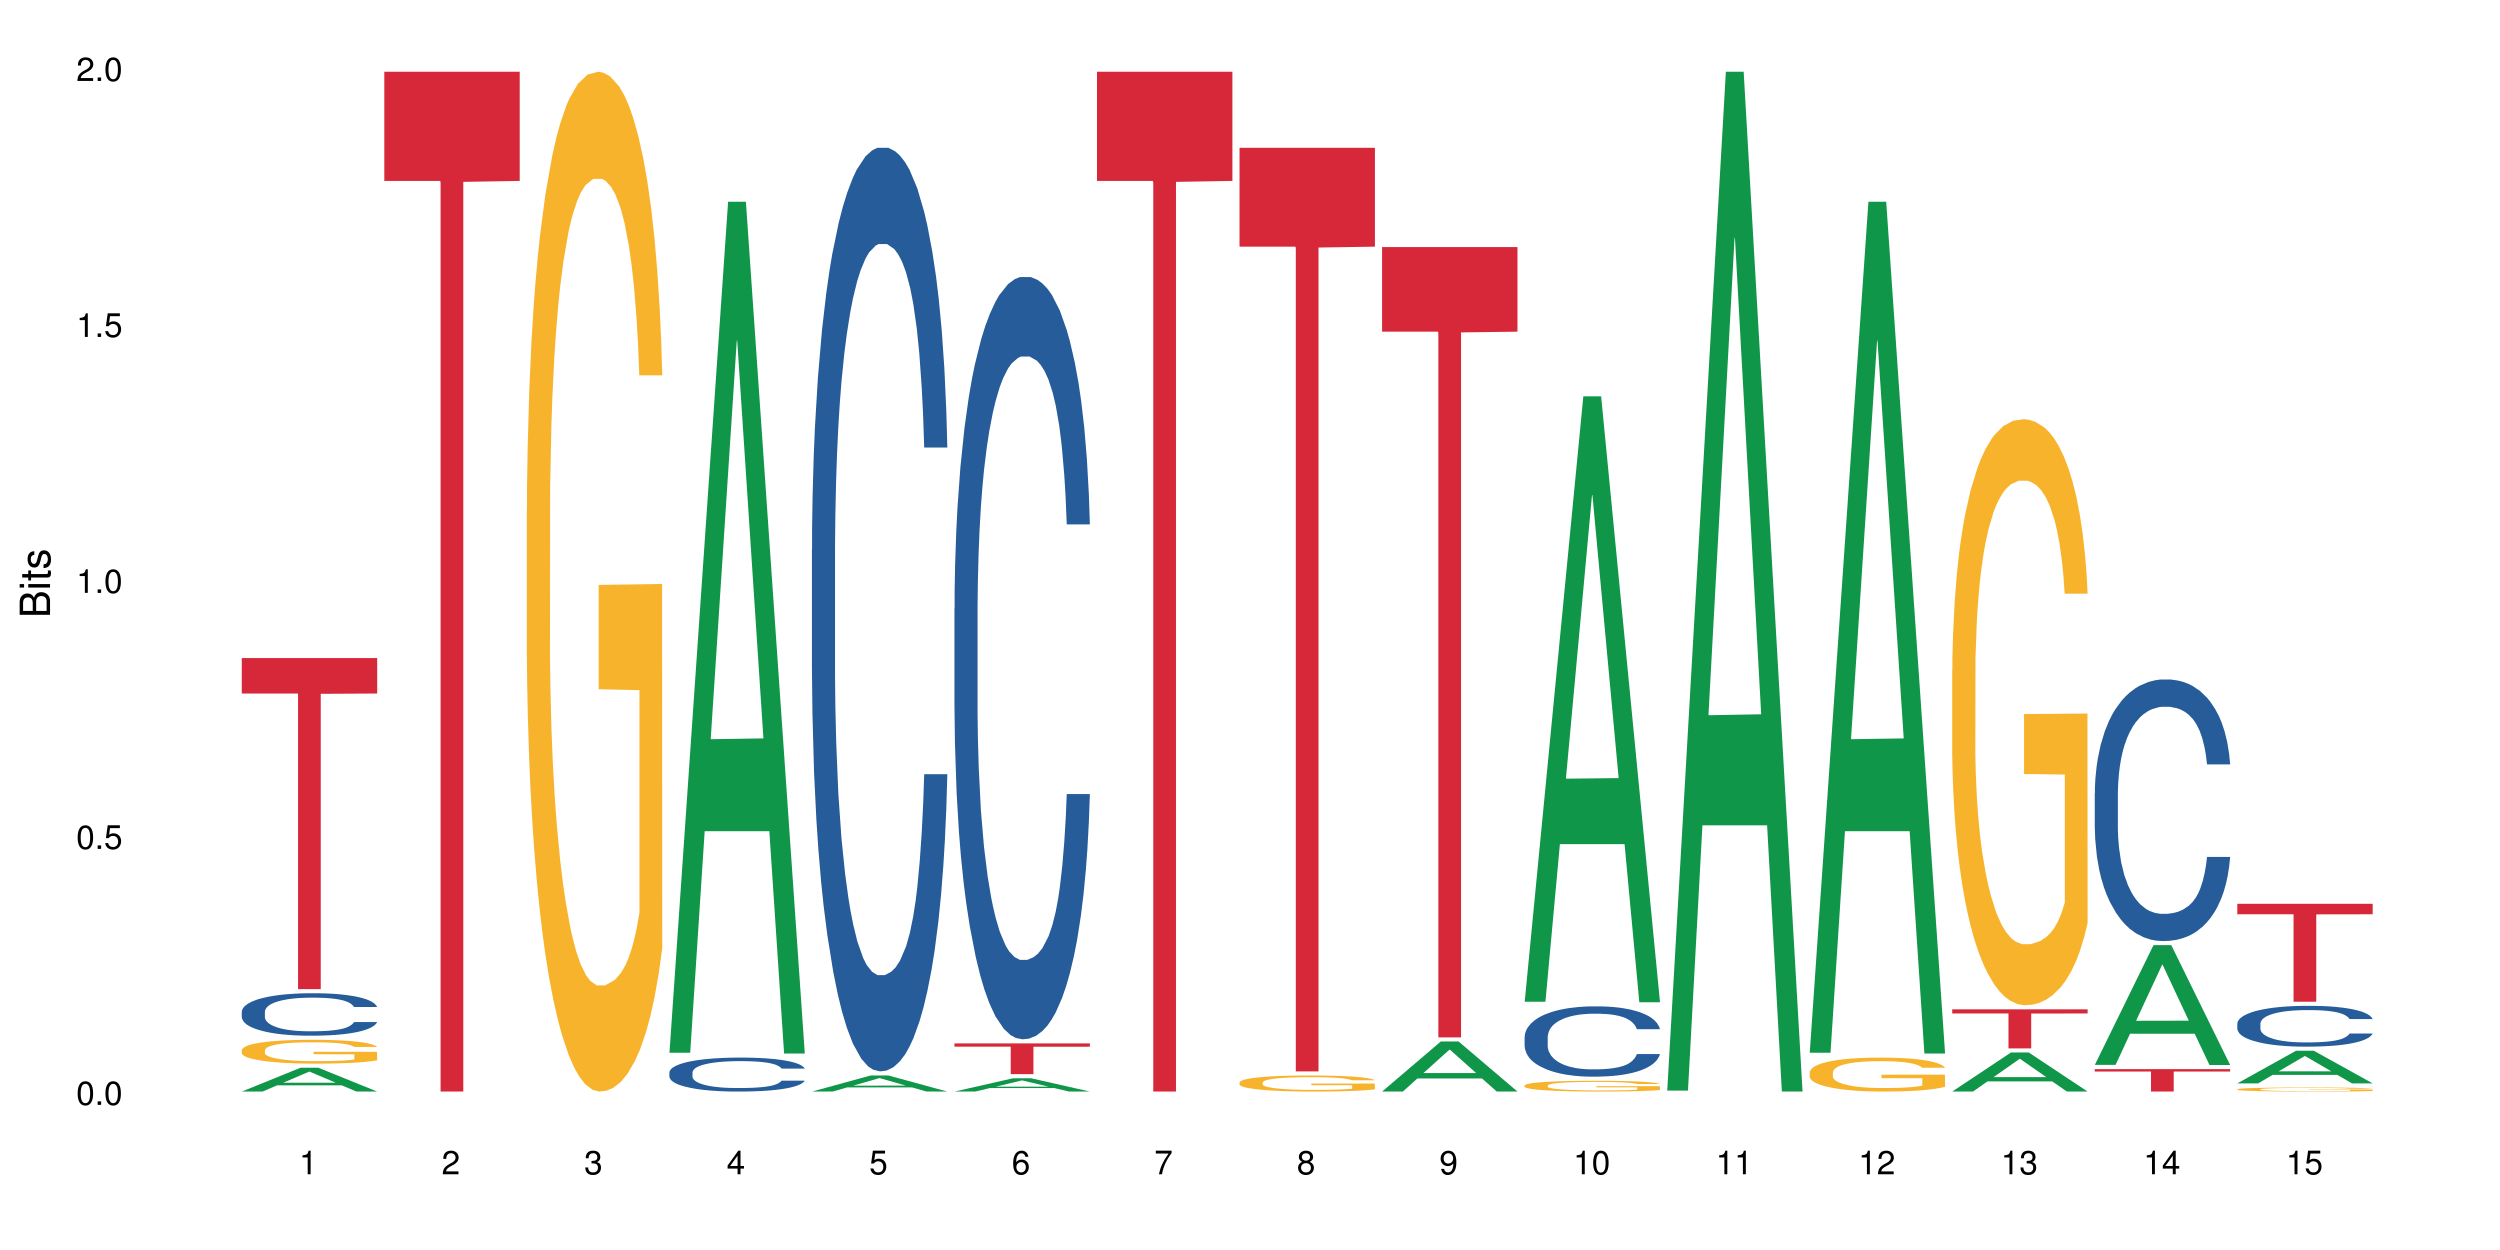 <?xml version="1.0" encoding="UTF-8"?>
<svg xmlns="http://www.w3.org/2000/svg" xmlns:xlink="http://www.w3.org/1999/xlink" width="720pt" height="360pt" viewBox="0 0 720 360" version="1.1">
<defs>
<g>
<symbol overflow="visible" id="glyph0-0">
<path style="stroke:none;" d=""/>
</symbol>
<symbol overflow="visible" id="glyph0-1">
<path style="stroke:none;" d="M 2.641 -6.797 C 2 -6.797 1.422 -6.531 1.078 -6.047 C 0.641 -5.453 0.406 -4.547 0.406 -3.297 C 0.406 -1 1.188 0.219 2.641 0.219 C 4.078 0.219 4.859 -1 4.859 -3.234 C 4.859 -4.562 4.656 -5.438 4.203 -6.047 C 3.844 -6.531 3.281 -6.797 2.641 -6.797 Z M 2.641 -6.047 C 3.547 -6.047 4 -5.125 4 -3.312 C 4 -1.375 3.562 -0.484 2.625 -0.484 C 1.734 -0.484 1.281 -1.422 1.281 -3.281 C 1.281 -5.141 1.734 -6.047 2.641 -6.047 Z M 2.641 -6.047 "/>
</symbol>
<symbol overflow="visible" id="glyph0-2">
<path style="stroke:none;" d="M 1.828 -1 L 0.828 -1 L 0.828 0 L 1.828 0 Z M 1.828 -1 "/>
</symbol>
<symbol overflow="visible" id="glyph0-3">
<path style="stroke:none;" d="M 4.562 -6.797 L 1.062 -6.797 L 0.547 -3.094 L 1.328 -3.094 C 1.719 -3.562 2.047 -3.734 2.578 -3.734 C 3.484 -3.734 4.062 -3.109 4.062 -2.094 C 4.062 -1.125 3.484 -0.531 2.578 -0.531 C 1.828 -0.531 1.375 -0.906 1.188 -1.672 L 0.328 -1.672 C 0.453 -1.109 0.547 -0.844 0.75 -0.594 C 1.125 -0.078 1.828 0.219 2.594 0.219 C 3.969 0.219 4.922 -0.781 4.922 -2.219 C 4.922 -3.562 4.031 -4.484 2.719 -4.484 C 2.25 -4.484 1.859 -4.359 1.469 -4.062 L 1.734 -5.969 L 4.562 -5.969 Z M 4.562 -6.797 "/>
</symbol>
<symbol overflow="visible" id="glyph0-4">
<path style="stroke:none;" d="M 2.484 -4.844 L 2.484 0 L 3.328 0 L 3.328 -6.797 L 2.766 -6.797 C 2.469 -5.75 2.281 -5.609 0.984 -5.453 L 0.984 -4.844 Z M 2.484 -4.844 "/>
</symbol>
<symbol overflow="visible" id="glyph0-5">
<path style="stroke:none;" d="M 4.859 -0.828 L 1.281 -0.828 C 1.359 -1.391 1.672 -1.75 2.5 -2.234 L 3.469 -2.75 C 4.406 -3.266 4.906 -3.969 4.906 -4.812 C 4.906 -5.375 4.672 -5.906 4.266 -6.266 C 3.859 -6.625 3.375 -6.797 2.719 -6.797 C 1.859 -6.797 1.219 -6.5 0.844 -5.922 C 0.609 -5.562 0.5 -5.125 0.484 -4.438 L 1.328 -4.438 C 1.359 -4.906 1.406 -5.188 1.531 -5.406 C 1.75 -5.812 2.188 -6.062 2.703 -6.062 C 3.469 -6.062 4.031 -5.516 4.031 -4.781 C 4.031 -4.25 3.719 -3.797 3.125 -3.438 L 2.234 -2.938 C 0.812 -2.141 0.406 -1.5 0.328 0 L 4.859 0 Z M 4.859 -0.828 "/>
</symbol>
<symbol overflow="visible" id="glyph0-6">
<path style="stroke:none;" d="M 2.125 -3.125 L 2.578 -3.125 C 3.516 -3.125 3.984 -2.703 3.984 -1.891 C 3.984 -1.031 3.469 -0.531 2.578 -0.531 C 1.656 -0.531 1.203 -0.984 1.156 -1.969 L 0.312 -1.969 C 0.344 -1.422 0.438 -1.078 0.609 -0.766 C 0.953 -0.109 1.625 0.219 2.547 0.219 C 3.953 0.219 4.859 -0.609 4.859 -1.906 C 4.859 -2.766 4.516 -3.25 3.703 -3.516 C 4.344 -3.766 4.656 -4.25 4.656 -4.938 C 4.656 -6.109 3.875 -6.797 2.578 -6.797 C 1.203 -6.797 0.484 -6.047 0.453 -4.609 L 1.297 -4.609 C 1.312 -5.016 1.344 -5.25 1.453 -5.453 C 1.641 -5.828 2.062 -6.062 2.594 -6.062 C 3.344 -6.062 3.797 -5.625 3.797 -4.906 C 3.797 -4.422 3.609 -4.141 3.25 -3.984 C 3.016 -3.891 2.719 -3.844 2.125 -3.844 Z M 2.125 -3.125 "/>
</symbol>
<symbol overflow="visible" id="glyph0-7">
<path style="stroke:none;" d="M 3.141 -1.625 L 3.141 0 L 3.984 0 L 3.984 -1.625 L 4.984 -1.625 L 4.984 -2.391 L 3.984 -2.391 L 3.984 -6.797 L 3.359 -6.797 L 0.266 -2.516 L 0.266 -1.625 Z M 3.141 -2.391 L 1 -2.391 L 3.141 -5.359 Z M 3.141 -2.391 "/>
</symbol>
<symbol overflow="visible" id="glyph0-8">
<path style="stroke:none;" d="M 4.781 -5.031 C 4.609 -6.141 3.891 -6.797 2.844 -6.797 C 2.094 -6.797 1.422 -6.438 1.031 -5.828 C 0.609 -5.172 0.406 -4.344 0.406 -3.094 C 0.406 -1.953 0.578 -1.234 0.984 -0.625 C 1.359 -0.078 1.953 0.219 2.703 0.219 C 3.984 0.219 4.922 -0.734 4.922 -2.078 C 4.922 -3.344 4.062 -4.234 2.844 -4.234 C 2.172 -4.234 1.641 -3.969 1.281 -3.469 C 1.281 -5.125 1.828 -6.047 2.797 -6.047 C 3.391 -6.047 3.797 -5.672 3.938 -5.031 Z M 2.734 -3.484 C 3.547 -3.484 4.062 -2.922 4.062 -2 C 4.062 -1.156 3.484 -0.531 2.703 -0.531 C 1.922 -0.531 1.328 -1.188 1.328 -2.047 C 1.328 -2.891 1.906 -3.484 2.734 -3.484 Z M 2.734 -3.484 "/>
</symbol>
<symbol overflow="visible" id="glyph0-9">
<path style="stroke:none;" d="M 4.984 -6.797 L 0.438 -6.797 L 0.438 -5.969 L 4.109 -5.969 C 2.5 -3.656 1.828 -2.234 1.328 0 L 2.219 0 C 2.594 -2.172 3.453 -4.047 4.984 -6.094 Z M 4.984 -6.797 "/>
</symbol>
<symbol overflow="visible" id="glyph0-10">
<path style="stroke:none;" d="M 3.75 -3.578 C 4.453 -4 4.688 -4.344 4.688 -4.984 C 4.688 -6.047 3.844 -6.797 2.641 -6.797 C 1.438 -6.797 0.594 -6.047 0.594 -4.984 C 0.594 -4.359 0.828 -4.016 1.516 -3.578 C 0.734 -3.203 0.359 -2.641 0.359 -1.891 C 0.359 -0.641 1.297 0.219 2.641 0.219 C 3.984 0.219 4.922 -0.641 4.922 -1.875 C 4.922 -2.641 4.531 -3.203 3.75 -3.578 Z M 2.641 -6.047 C 3.359 -6.047 3.812 -5.625 3.812 -4.969 C 3.812 -4.344 3.344 -3.922 2.641 -3.922 C 1.922 -3.922 1.453 -4.344 1.453 -4.984 C 1.453 -5.625 1.922 -6.047 2.641 -6.047 Z M 2.641 -3.203 C 3.484 -3.203 4.062 -2.672 4.062 -1.875 C 4.062 -1.062 3.484 -0.531 2.625 -0.531 C 1.797 -0.531 1.219 -1.078 1.219 -1.875 C 1.219 -2.672 1.797 -3.203 2.641 -3.203 Z M 2.641 -3.203 "/>
</symbol>
<symbol overflow="visible" id="glyph0-11">
<path style="stroke:none;" d="M 0.516 -1.547 C 0.672 -0.438 1.406 0.219 2.438 0.219 C 3.188 0.219 3.859 -0.141 4.266 -0.75 C 4.688 -1.406 4.891 -2.25 4.891 -3.484 C 4.891 -4.625 4.703 -5.359 4.312 -5.953 C 3.938 -6.5 3.344 -6.797 2.594 -6.797 C 1.297 -6.797 0.359 -5.844 0.359 -4.516 C 0.359 -3.25 1.234 -2.344 2.453 -2.344 C 3.094 -2.344 3.562 -2.578 4.016 -3.109 C 4 -1.453 3.469 -0.531 2.5 -0.531 C 1.906 -0.531 1.484 -0.906 1.359 -1.547 Z M 2.578 -6.062 C 3.375 -6.062 3.969 -5.406 3.969 -4.531 C 3.969 -3.688 3.375 -3.094 2.547 -3.094 C 1.734 -3.094 1.234 -3.672 1.234 -4.578 C 1.234 -5.438 1.797 -6.062 2.578 -6.062 Z M 2.578 -6.062 "/>
</symbol>
<symbol overflow="visible" id="glyph1-0">
<path style="stroke:none;" d=""/>
</symbol>
<symbol overflow="visible" id="glyph1-1">
<path style="stroke:none;" d="M 0 -0.953 L 0 -4.891 C 0 -5.719 -0.234 -6.344 -0.734 -6.797 C -1.188 -7.234 -1.812 -7.469 -2.5 -7.469 C -3.547 -7.469 -4.188 -7 -4.625 -5.875 C -4.984 -6.672 -5.641 -7.094 -6.531 -7.094 C -7.156 -7.094 -7.734 -6.859 -8.141 -6.391 C -8.562 -5.938 -8.75 -5.344 -8.75 -4.5 L -8.75 -0.953 Z M -4.984 -2.062 L -7.766 -2.062 L -7.766 -4.219 C -7.766 -4.844 -7.688 -5.203 -7.453 -5.5 C -7.219 -5.812 -6.859 -5.969 -6.375 -5.969 C -5.906 -5.969 -5.531 -5.812 -5.297 -5.5 C -5.062 -5.203 -4.984 -4.844 -4.984 -4.219 Z M -0.984 -2.062 L -4 -2.062 L -4 -4.781 C -4 -5.328 -3.859 -5.688 -3.578 -5.953 C -3.297 -6.219 -2.922 -6.359 -2.484 -6.359 C -2.062 -6.359 -1.688 -6.219 -1.406 -5.953 C -1.109 -5.688 -0.984 -5.328 -0.984 -4.781 Z M -0.984 -2.062 "/>
</symbol>
<symbol overflow="visible" id="glyph1-2">
<path style="stroke:none;" d="M -6.281 -1.797 L -6.281 -0.797 L 0 -0.797 L 0 -1.797 Z M -8.75 -1.797 L -8.75 -0.797 L -7.484 -0.797 L -7.484 -1.797 Z M -8.75 -1.797 "/>
</symbol>
<symbol overflow="visible" id="glyph1-3">
<path style="stroke:none;" d="M -6.281 -3.047 L -6.281 -2.016 L -8.016 -2.016 L -8.016 -1.016 L -6.281 -1.016 L -6.281 -0.172 L -5.469 -0.172 L -5.469 -1.016 L -0.719 -1.016 C -0.078 -1.016 0.281 -1.453 0.281 -2.234 C 0.281 -2.469 0.25 -2.719 0.188 -3.047 L -0.641 -3.047 C -0.609 -2.922 -0.594 -2.766 -0.594 -2.562 C -0.594 -2.141 -0.719 -2.016 -1.156 -2.016 L -5.469 -2.016 L -5.469 -3.047 Z M -6.281 -3.047 "/>
</symbol>
<symbol overflow="visible" id="glyph1-4">
<path style="stroke:none;" d="M -4.531 -5.25 C -5.766 -5.25 -6.469 -4.422 -6.469 -2.969 C -6.469 -1.516 -5.719 -0.562 -4.547 -0.562 C -3.562 -0.562 -3.094 -1.062 -2.734 -2.562 L -2.516 -3.484 C -2.344 -4.188 -2.094 -4.469 -1.625 -4.469 C -1.047 -4.469 -0.641 -3.875 -0.641 -3 C -0.641 -2.453 -0.797 -2 -1.062 -1.75 C -1.25 -1.594 -1.422 -1.531 -1.875 -1.469 L -1.875 -0.406 C -0.422 -0.453 0.281 -1.266 0.281 -2.922 C 0.281 -4.5 -0.5 -5.516 -1.719 -5.516 C -2.656 -5.516 -3.172 -4.984 -3.469 -3.734 L -3.703 -2.766 C -3.891 -1.953 -4.156 -1.609 -4.594 -1.609 C -5.172 -1.609 -5.547 -2.125 -5.547 -2.938 C -5.547 -3.75 -5.203 -4.172 -4.531 -4.203 Z M -4.531 -5.25 "/>
</symbol>
</g>
</defs>
<g id="surface28381">
<rect x="0" y="0" width="720" height="360" style="fill:rgb(100%,100%,100%);fill-opacity:1;stroke:none;"/>
<path style=" stroke:none;fill-rule:nonzero;fill:rgb(6.275%,58.824%,28.235%);fill-opacity:1;" d="M 69.629 314.363 L 69.672 314.359 L 86.547 307.508 L 91.672 307.508 L 108.629 314.371 L 102.668 314.371 L 98.418 312.578 L 79.797 312.578 L 75.629 314.363 L 69.629 314.363 L 81.586 311.836 L 96.711 311.832 L 89.172 308.629 L 89.086 308.621 L 89.004 308.641 L 81.547 311.832 L 81.586 311.836 Z M 69.629 314.363 "/>
<path style=" stroke:none;fill-rule:nonzero;fill:rgb(14.51%,36.078%,60%);fill-opacity:1;" d="M 69.629 291.375 L 69.676 291.363 L 69.676 291.098 L 69.82 290.672 L 70.152 290.137 L 70.484 289.766 L 71.34 289.105 L 72.531 288.469 L 73.766 287.977 L 74.672 287.688 L 75.48 287.465 L 77.332 287.051 L 78.523 286.84 L 79.809 286.648 L 81.375 286.457 L 82.52 286.348 L 85.086 286.168 L 86.988 286.09 L 88.461 286.055 L 91.648 286.055 L 93.551 286.102 L 94.93 286.156 L 96.453 286.246 L 97.738 286.348 L 99.973 286.594 L 101.969 286.906 L 102.871 287.086 L 104.301 287.43 L 105.395 287.766 L 106.156 288.055 L 107.012 288.469 L 107.77 288.973 L 108.344 289.543 L 108.629 290.023 L 101.969 290.023 L 101.637 289.578 L 101.258 289.23 L 100.543 288.773 L 99.828 288.449 L 98.832 288.125 L 97.926 287.91 L 96.691 287.699 L 95.598 287.566 L 94.453 287.465 L 93.359 287.398 L 91.27 287.332 L 88.844 287.332 L 87.938 287.352 L 86.086 287.441 L 85.086 287.52 L 83.66 287.676 L 82.66 287.82 L 81.473 288.047 L 80.664 288.234 L 79.664 288.527 L 78.949 288.781 L 78.141 289.152 L 77.668 289.43 L 77.238 289.746 L 76.859 290.113 L 76.574 290.504 L 76.383 290.918 L 76.289 291.32 L 76.289 293.051 L 76.383 293.453 L 76.621 293.926 L 77.238 294.605 L 78.141 295.199 L 79.188 295.668 L 80.188 296.004 L 80.758 296.16 L 81.52 296.34 L 82.707 296.562 L 84.422 296.785 L 85.418 296.875 L 86.941 296.965 L 88.512 297.008 L 90.602 297.008 L 92.457 296.965 L 93.695 296.91 L 94.977 296.82 L 96.738 296.629 L 97.832 296.449 L 98.781 296.238 L 99.496 296.023 L 99.973 295.848 L 100.684 295.5 L 101.258 295.121 L 101.684 294.73 L 101.969 294.348 L 108.629 294.348 L 108.344 294.797 L 107.914 295.23 L 107.484 295.555 L 106.82 295.945 L 106.059 296.293 L 104.965 296.684 L 104.062 296.941 L 102.871 297.223 L 101.777 297.434 L 100.59 297.625 L 98.832 297.848 L 97.688 297.957 L 96.453 298.059 L 94.977 298.148 L 93.125 298.227 L 91.125 298.273 L 89.27 298.281 L 87.273 298.262 L 85.801 298.215 L 83.848 298.117 L 81.426 297.914 L 79.664 297.703 L 78.285 297.488 L 77.098 297.266 L 75.766 296.965 L 74.051 296.473 L 73.008 296.094 L 72.293 295.781 L 71.484 295.344 L 70.914 294.953 L 70.246 294.328 L 69.773 293.531 L 69.629 292.918 Z M 69.629 291.375 "/>
<path style=" stroke:none;fill-rule:nonzero;fill:rgb(96.863%,70.196%,16.863%);fill-opacity:1;" d="M 69.629 302.402 L 69.676 302.395 L 69.676 302.27 L 69.867 301.988 L 70.344 301.602 L 70.961 301.281 L 71.625 301.031 L 72.055 300.898 L 72.77 300.711 L 73.387 300.57 L 74.957 300.289 L 76.953 300.027 L 78.047 299.914 L 79.285 299.809 L 81.043 299.688 L 81.852 299.645 L 84.324 299.543 L 87.133 299.48 L 90.223 299.461 L 91.648 299.469 L 93.598 299.492 L 96.262 299.562 L 97.785 299.625 L 98.973 299.688 L 100.211 299.77 L 101.73 299.895 L 103.16 300.047 L 104.301 300.195 L 105.441 300.383 L 106.391 300.586 L 107.199 300.805 L 107.914 301.066 L 108.344 301.285 L 108.629 301.508 L 102.016 301.508 L 101.637 301.285 L 101.207 301.117 L 100.496 300.91 L 99.781 300.762 L 99.066 300.641 L 97.738 300.477 L 96.594 300.379 L 95.168 300.289 L 93.789 300.234 L 92.219 300.195 L 91.27 300.184 L 88.746 300.184 L 86.465 300.227 L 85.133 300.277 L 84.184 300.328 L 82.852 300.422 L 82.043 300.496 L 81.566 300.547 L 80.141 300.742 L 79.188 300.918 L 78.664 301.035 L 78 301.223 L 77.523 301.395 L 77 301.645 L 76.715 301.832 L 76.336 302.258 L 76.289 303.387 L 76.43 303.625 L 76.715 303.883 L 77.098 304.109 L 77.668 304.348 L 78.238 304.527 L 79.234 304.773 L 80.094 304.934 L 80.758 305.043 L 82.043 305.211 L 82.566 305.266 L 83.801 305.379 L 85.086 305.469 L 86.656 305.543 L 87.844 305.582 L 89.746 305.613 L 92.172 305.613 L 95.027 305.574 L 96.832 305.523 L 98.07 305.473 L 98.879 305.43 L 99.875 305.363 L 100.59 305.297 L 101.258 305.23 L 102.062 305.125 L 102.062 303.625 L 90.316 303.617 L 90.316 302.918 L 108.578 302.91 L 108.629 305.363 L 107.629 305.531 L 106.391 305.695 L 105.203 305.82 L 103.965 305.926 L 102.207 306.043 L 100.781 306.121 L 98.594 306.207 L 96.594 306.266 L 94.504 306.301 L 92.648 306.32 L 90.461 306.328 L 88.512 306.312 L 86.418 306.277 L 84.754 306.227 L 83.23 306.164 L 81.711 306.082 L 79.809 305.949 L 78.57 305.844 L 77.285 305.711 L 76.004 305.555 L 74.859 305.387 L 74.102 305.254 L 73.34 305.105 L 72.531 304.918 L 71.77 304.703 L 71.199 304.508 L 70.676 304.289 L 70.297 304.082 L 69.914 303.801 L 69.723 303.574 L 69.629 303.379 Z M 69.629 302.402 "/>
<path style=" stroke:none;fill-rule:nonzero;fill:rgb(83.922%,15.686%,22.353%);fill-opacity:1;" d="M 69.629 189.531 L 108.629 189.531 L 108.629 199.734 L 92.375 199.824 L 92.375 284.875 L 85.836 284.875 L 85.836 199.914 L 85.742 199.734 L 69.629 199.734 Z M 69.629 189.531 "/>
<path style=" stroke:none;fill-rule:nonzero;fill:rgb(83.922%,15.686%,22.353%);fill-opacity:1;" d="M 110.68 20.664 L 149.68 20.664 L 149.68 52.102 L 133.426 52.379 L 133.426 314.371 L 126.887 314.371 L 126.887 52.652 L 126.793 52.102 L 110.68 52.102 Z M 110.68 20.664 "/>
<path style=" stroke:none;fill-rule:nonzero;fill:rgb(96.863%,70.196%,16.863%);fill-opacity:1;" d="M 151.73 146.461 L 151.777 146.191 L 151.777 140.828 L 151.969 128.758 L 152.445 112.129 L 153.062 98.449 L 153.727 87.719 L 154.156 82.086 L 154.871 74.039 L 155.488 68.141 L 157.059 56.07 L 159.055 44.805 L 160.148 39.977 L 161.387 35.414 L 163.145 30.32 L 163.953 28.441 L 166.426 24.148 L 169.23 21.469 L 172.324 20.664 L 173.75 20.93 L 175.699 22.004 L 178.363 24.953 L 179.887 27.637 L 181.074 30.32 L 182.312 33.805 L 183.832 39.172 L 185.258 45.609 L 186.402 52.047 L 187.543 60.094 L 188.492 68.676 L 189.301 78.062 L 190.016 89.328 L 190.445 98.715 L 190.73 108.105 L 184.117 108.105 L 183.738 98.715 L 183.309 91.477 L 182.598 82.625 L 181.883 76.188 L 181.168 71.09 L 179.84 64.117 L 178.695 59.824 L 177.27 56.07 L 175.891 53.656 L 174.32 52.047 L 173.371 51.508 L 170.848 51.508 L 168.566 53.387 L 167.234 55.531 L 166.285 57.68 L 164.953 61.703 L 164.145 64.922 L 163.668 67.066 L 162.242 75.383 L 161.289 82.891 L 160.766 87.988 L 160.102 96.035 L 159.625 103.277 L 159.102 114.004 L 158.816 122.051 L 158.438 140.293 L 158.391 188.574 L 158.531 198.766 L 158.816 209.762 L 159.199 219.418 L 159.77 229.609 L 160.34 237.391 L 161.336 247.852 L 162.195 254.824 L 162.859 259.383 L 164.145 266.625 L 164.668 269.039 L 165.902 273.867 L 167.188 277.625 L 168.758 280.844 L 169.945 282.453 L 171.848 283.793 L 174.273 283.793 L 177.129 282.184 L 178.934 280.039 L 180.172 277.891 L 180.98 276.016 L 181.977 273.062 L 182.691 270.383 L 183.355 267.43 L 184.164 262.871 L 184.164 198.766 L 172.418 198.496 L 172.418 168.457 L 190.68 168.188 L 190.73 273.062 L 189.73 280.305 L 188.492 287.281 L 187.305 292.645 L 186.066 297.203 L 184.309 302.301 L 182.883 305.52 L 180.695 309.273 L 178.695 311.688 L 176.605 313.297 L 174.75 314.102 L 172.562 314.371 L 170.613 313.836 L 168.52 312.227 L 166.855 310.078 L 165.332 307.398 L 163.812 303.91 L 161.91 298.277 L 160.672 293.719 L 159.387 288.086 L 158.105 281.379 L 156.961 274.137 L 156.203 268.504 L 155.441 262.066 L 154.633 254.02 L 153.871 244.898 L 153.301 236.586 L 152.777 227.195 L 152.398 218.344 L 152.016 206.277 L 151.824 196.621 L 151.73 188.305 Z M 151.73 146.461 "/>
<path style=" stroke:none;fill-rule:nonzero;fill:rgb(6.275%,58.824%,28.235%);fill-opacity:1;" d="M 192.781 303.184 L 192.824 302.953 L 209.695 58.098 L 214.82 58.098 L 231.781 303.414 L 225.82 303.414 L 221.57 239.379 L 202.949 239.379 L 198.781 303.184 L 192.781 303.184 L 204.738 212.891 L 219.863 212.66 L 212.32 98.176 L 212.238 97.945 L 212.156 98.637 L 204.699 212.66 L 204.738 212.891 Z M 192.781 303.184 "/>
<path style=" stroke:none;fill-rule:nonzero;fill:rgb(14.51%,36.078%,60%);fill-opacity:1;" d="M 192.781 308.848 L 192.828 308.84 L 192.828 308.625 L 192.973 308.285 L 193.305 307.855 L 193.637 307.562 L 194.492 307.035 L 195.684 306.523 L 196.918 306.133 L 197.824 305.898 L 198.633 305.719 L 200.484 305.391 L 201.676 305.219 L 202.957 305.066 L 204.527 304.918 L 205.668 304.828 L 208.238 304.684 L 210.141 304.621 L 211.613 304.594 L 214.801 304.594 L 216.703 304.629 L 218.082 304.676 L 219.605 304.746 L 220.887 304.828 L 223.125 305.023 L 225.121 305.273 L 226.023 305.418 L 227.453 305.695 L 228.547 305.961 L 229.305 306.195 L 230.164 306.523 L 230.922 306.926 L 231.496 307.383 L 231.781 307.766 L 225.121 307.766 L 224.789 307.41 L 224.406 307.133 L 223.695 306.766 L 222.98 306.508 L 221.984 306.246 L 221.078 306.078 L 219.844 305.91 L 218.75 305.801 L 217.605 305.719 L 216.512 305.668 L 214.422 305.613 L 211.996 305.613 L 211.09 305.633 L 209.238 305.703 L 208.238 305.766 L 206.812 305.891 L 205.812 306.008 L 204.625 306.184 L 203.816 306.336 L 202.816 306.57 L 202.102 306.773 L 201.293 307.07 L 200.82 307.293 L 200.391 307.543 L 200.012 307.84 L 199.727 308.152 L 199.535 308.48 L 199.441 308.805 L 199.441 310.188 L 199.535 310.512 L 199.773 310.887 L 200.391 311.43 L 201.293 311.906 L 202.34 312.281 L 203.34 312.547 L 203.91 312.672 L 204.672 312.816 L 205.859 312.996 L 207.57 313.172 L 208.57 313.246 L 210.094 313.316 L 211.664 313.352 L 213.754 313.352 L 215.609 313.316 L 216.848 313.273 L 218.129 313.199 L 219.891 313.047 L 220.984 312.906 L 221.934 312.734 L 222.648 312.566 L 223.125 312.422 L 223.836 312.145 L 224.406 311.84 L 224.836 311.527 L 225.121 311.227 L 231.781 311.227 L 231.496 311.582 L 231.066 311.93 L 230.637 312.191 L 229.973 312.504 L 229.211 312.781 L 228.117 313.094 L 227.215 313.297 L 226.023 313.523 L 224.93 313.691 L 223.742 313.844 L 221.984 314.023 L 220.84 314.113 L 219.605 314.191 L 218.129 314.262 L 216.277 314.324 L 214.277 314.363 L 212.422 314.371 L 210.426 314.352 L 208.953 314.316 L 207 314.238 L 204.574 314.074 L 202.816 313.906 L 201.438 313.734 L 200.25 313.559 L 198.918 313.316 L 197.203 312.922 L 196.156 312.621 L 195.445 312.367 L 194.637 312.02 L 194.066 311.707 L 193.398 311.207 L 192.926 310.574 L 192.781 310.082 Z M 192.781 308.848 "/>
<path style=" stroke:none;fill-rule:nonzero;fill:rgb(6.275%,58.824%,28.235%);fill-opacity:1;" d="M 233.832 314.367 L 233.875 314.363 L 250.746 309.742 L 255.871 309.742 L 272.832 314.371 L 266.871 314.371 L 262.621 313.164 L 244 313.164 L 239.832 314.367 L 233.832 314.367 L 245.789 312.664 L 260.914 312.66 L 253.371 310.5 L 253.289 310.492 L 253.207 310.508 L 245.75 312.66 L 245.789 312.664 Z M 233.832 314.367 "/>
<path style=" stroke:none;fill-rule:nonzero;fill:rgb(14.51%,36.078%,60%);fill-opacity:1;" d="M 233.832 158.301 L 233.879 158.059 L 233.879 152.223 L 234.023 142.984 L 234.355 131.312 L 234.688 123.289 L 235.543 108.941 L 236.734 95.086 L 237.969 84.387 L 238.875 78.062 L 239.684 73.203 L 241.535 64.207 L 242.727 59.586 L 244.008 55.453 L 245.578 51.32 L 246.719 48.887 L 249.289 44.996 L 251.191 43.297 L 252.664 42.566 L 255.852 42.566 L 257.754 43.539 L 259.133 44.754 L 260.656 46.699 L 261.938 48.887 L 264.176 54.238 L 266.172 61.043 L 267.074 64.934 L 268.504 72.473 L 269.598 79.766 L 270.355 86.09 L 271.215 95.086 L 271.973 106.027 L 272.543 118.426 L 272.832 128.883 L 266.172 128.883 L 265.84 119.156 L 265.457 111.617 L 264.746 101.648 L 264.031 94.598 L 263.031 87.547 L 262.129 82.926 L 260.895 78.309 L 259.801 75.391 L 258.656 73.203 L 257.562 71.742 L 255.473 70.285 L 253.047 70.285 L 252.141 70.77 L 250.289 72.715 L 249.289 74.418 L 247.863 77.82 L 246.863 80.98 L 245.676 85.844 L 244.867 89.977 L 243.867 96.301 L 243.152 101.891 L 242.344 109.914 L 241.871 115.996 L 241.441 122.801 L 241.062 130.824 L 240.777 139.336 L 240.586 148.332 L 240.492 157.086 L 240.492 194.773 L 240.586 203.523 L 240.824 213.738 L 241.441 228.57 L 242.344 241.457 L 243.391 251.668 L 244.391 258.961 L 244.961 262.367 L 245.723 266.254 L 246.91 271.117 L 248.621 275.98 L 249.621 277.926 L 251.145 279.871 L 252.711 280.844 L 254.805 280.844 L 256.66 279.871 L 257.898 278.656 L 259.18 276.711 L 260.941 272.578 L 262.035 268.688 L 262.984 264.066 L 263.699 259.449 L 264.176 255.559 L 264.887 248.02 L 265.457 239.754 L 265.887 231.242 L 266.172 222.977 L 272.832 222.977 L 272.543 232.703 L 272.117 242.184 L 271.688 249.234 L 271.023 257.746 L 270.262 265.285 L 269.168 273.793 L 268.266 279.387 L 267.074 285.465 L 265.98 290.082 L 264.793 294.219 L 263.031 299.078 L 261.891 301.512 L 260.656 303.699 L 259.18 305.645 L 257.324 307.348 L 255.328 308.32 L 253.473 308.562 L 251.477 308.078 L 250.004 307.105 L 248.051 304.914 L 245.625 300.539 L 243.867 295.918 L 242.488 291.301 L 241.297 286.438 L 239.969 279.871 L 238.254 269.172 L 237.207 260.906 L 236.496 254.098 L 235.688 244.617 L 235.117 236.105 L 234.449 222.492 L 233.977 205.227 L 233.832 191.855 Z M 233.832 158.301 "/>
<path style=" stroke:none;fill-rule:nonzero;fill:rgb(6.275%,58.824%,28.235%);fill-opacity:1;" d="M 274.883 314.367 L 274.926 314.363 L 291.797 310.535 L 296.922 310.535 L 313.883 314.371 L 307.922 314.371 L 303.672 313.371 L 285.051 313.371 L 280.883 314.367 L 274.883 314.367 L 286.84 312.953 L 301.965 312.953 L 294.422 311.16 L 294.34 311.156 L 294.258 311.168 L 286.801 312.953 L 286.84 312.953 Z M 274.883 314.367 "/>
<path style=" stroke:none;fill-rule:nonzero;fill:rgb(14.51%,36.078%,60%);fill-opacity:1;" d="M 274.883 175.312 L 274.93 175.113 L 274.93 170.297 L 275.074 162.672 L 275.406 153.039 L 275.738 146.418 L 276.594 134.578 L 277.785 123.141 L 279.02 114.312 L 279.926 109.098 L 280.734 105.082 L 282.586 97.66 L 283.777 93.844 L 285.059 90.434 L 286.629 87.023 L 287.77 85.016 L 290.34 81.805 L 292.242 80.402 L 293.715 79.801 L 296.902 79.801 L 298.805 80.602 L 300.184 81.605 L 301.707 83.211 L 302.988 85.016 L 305.227 89.43 L 307.223 95.051 L 308.125 98.262 L 309.555 104.48 L 310.648 110.5 L 311.406 115.719 L 312.266 123.141 L 313.023 132.172 L 313.594 142.406 L 313.883 151.035 L 307.223 151.035 L 306.891 143.008 L 306.508 136.789 L 305.797 128.559 L 305.082 122.742 L 304.082 116.922 L 303.18 113.109 L 301.945 109.297 L 300.852 106.891 L 299.707 105.082 L 298.613 103.879 L 296.523 102.676 L 294.098 102.676 L 293.191 103.074 L 291.34 104.68 L 290.34 106.086 L 288.914 108.895 L 287.914 111.504 L 286.727 115.516 L 285.918 118.93 L 284.918 124.145 L 284.203 128.762 L 283.395 135.383 L 282.922 140.398 L 282.492 146.02 L 282.113 152.641 L 281.828 159.664 L 281.637 167.086 L 281.539 174.312 L 281.539 205.414 L 281.637 212.637 L 281.875 221.066 L 282.492 233.305 L 283.395 243.941 L 284.441 252.367 L 285.441 258.387 L 286.012 261.195 L 286.773 264.406 L 287.961 268.422 L 289.672 272.434 L 290.672 274.039 L 292.195 275.645 L 293.762 276.449 L 295.855 276.449 L 297.711 275.645 L 298.949 274.641 L 300.23 273.035 L 301.992 269.625 L 303.086 266.414 L 304.035 262.602 L 304.75 258.789 L 305.227 255.578 L 305.938 249.359 L 306.508 242.535 L 306.938 235.512 L 307.223 228.691 L 313.883 228.691 L 313.594 236.715 L 313.168 244.543 L 312.738 250.363 L 312.074 257.383 L 311.312 263.605 L 310.219 270.629 L 309.316 275.242 L 308.125 280.262 L 307.031 284.074 L 305.844 287.484 L 304.082 291.496 L 302.941 293.504 L 301.707 295.309 L 300.23 296.914 L 298.375 298.32 L 296.379 299.121 L 294.523 299.324 L 292.527 298.922 L 291.051 298.117 L 289.102 296.312 L 286.676 292.699 L 284.918 288.887 L 283.539 285.074 L 282.348 281.062 L 281.02 275.645 L 279.305 266.816 L 278.258 259.992 L 277.547 254.375 L 276.738 246.551 L 276.168 239.527 L 275.5 228.289 L 275.027 214.043 L 274.883 203.004 Z M 274.883 175.312 "/>
<path style=" stroke:none;fill-rule:nonzero;fill:rgb(83.922%,15.686%,22.353%);fill-opacity:1;" d="M 274.883 300.504 L 313.883 300.504 L 313.883 301.449 L 297.629 301.457 L 297.629 309.355 L 291.09 309.355 L 291.09 301.465 L 290.992 301.449 L 274.883 301.449 Z M 274.883 300.504 "/>
<path style=" stroke:none;fill-rule:nonzero;fill:rgb(83.922%,15.686%,22.353%);fill-opacity:1;" d="M 315.934 20.664 L 354.93 20.664 L 354.93 52.102 L 338.68 52.379 L 338.68 314.371 L 332.141 314.371 L 332.141 52.652 L 332.043 52.102 L 315.934 52.102 Z M 315.934 20.664 "/>
<path style=" stroke:none;fill-rule:nonzero;fill:rgb(96.863%,70.196%,16.863%);fill-opacity:1;" d="M 356.984 311.723 L 357.031 311.719 L 357.031 311.637 L 357.223 311.445 L 357.699 311.184 L 358.316 310.969 L 358.98 310.797 L 359.41 310.711 L 360.121 310.582 L 360.742 310.488 L 362.312 310.301 L 364.309 310.121 L 365.402 310.047 L 366.637 309.973 L 368.398 309.895 L 369.207 309.863 L 371.68 309.797 L 374.484 309.754 L 377.578 309.742 L 379.004 309.746 L 380.953 309.762 L 383.617 309.809 L 385.141 309.852 L 386.328 309.895 L 387.562 309.949 L 389.086 310.035 L 390.512 310.137 L 391.656 310.238 L 392.797 310.363 L 393.746 310.5 L 394.555 310.648 L 395.27 310.824 L 395.695 310.973 L 395.98 311.121 L 389.371 311.121 L 388.992 310.973 L 388.562 310.859 L 387.852 310.719 L 387.137 310.617 L 386.422 310.535 L 385.09 310.426 L 383.949 310.359 L 382.523 310.301 L 381.145 310.262 L 379.574 310.238 L 378.625 310.227 L 376.102 310.227 L 373.82 310.258 L 372.488 310.293 L 371.535 310.324 L 370.207 310.391 L 369.398 310.441 L 368.922 310.473 L 367.496 310.605 L 366.543 310.723 L 366.02 310.805 L 365.355 310.93 L 364.879 311.043 L 364.355 311.215 L 364.07 311.34 L 363.691 311.629 L 363.641 312.387 L 363.785 312.547 L 364.07 312.723 L 364.449 312.875 L 365.023 313.035 L 365.594 313.156 L 366.59 313.324 L 367.445 313.434 L 368.113 313.504 L 369.398 313.617 L 369.922 313.656 L 371.156 313.73 L 372.441 313.793 L 374.012 313.844 L 375.199 313.867 L 377.102 313.891 L 379.527 313.891 L 382.379 313.863 L 384.188 313.828 L 385.426 313.797 L 386.234 313.766 L 387.23 313.719 L 387.945 313.676 L 388.609 313.633 L 389.418 313.559 L 389.418 312.547 L 377.672 312.543 L 377.672 312.07 L 395.934 312.066 L 395.98 313.719 L 394.984 313.832 L 393.746 313.945 L 392.559 314.027 L 391.32 314.102 L 389.562 314.18 L 388.137 314.23 L 385.949 314.289 L 383.949 314.328 L 381.855 314.355 L 380.004 314.367 L 377.816 314.371 L 375.863 314.363 L 373.773 314.336 L 372.109 314.305 L 370.586 314.262 L 369.062 314.207 L 367.16 314.117 L 365.926 314.047 L 364.641 313.957 L 363.355 313.852 L 362.215 313.738 L 361.453 313.648 L 360.695 313.547 L 359.887 313.418 L 359.125 313.277 L 358.555 313.145 L 358.031 312.996 L 357.648 312.855 L 357.27 312.668 L 357.078 312.516 L 356.984 312.383 Z M 356.984 311.723 "/>
<path style=" stroke:none;fill-rule:nonzero;fill:rgb(83.922%,15.686%,22.353%);fill-opacity:1;" d="M 356.984 42.566 L 395.98 42.566 L 395.98 71.039 L 379.73 71.289 L 379.73 308.562 L 373.191 308.562 L 373.191 71.539 L 373.094 71.039 L 356.984 71.039 Z M 356.984 42.566 "/>
<path style=" stroke:none;fill-rule:nonzero;fill:rgb(6.275%,58.824%,28.235%);fill-opacity:1;" d="M 398.035 314.355 L 398.078 314.344 L 414.949 299.949 L 420.074 299.949 L 437.031 314.371 L 431.074 314.371 L 426.824 310.605 L 408.199 310.605 L 404.035 314.355 L 398.035 314.355 L 409.992 309.051 L 425.117 309.035 L 417.574 302.305 L 417.492 302.293 L 417.41 302.332 L 409.949 309.035 L 409.992 309.051 Z M 398.035 314.355 "/>
<path style=" stroke:none;fill-rule:nonzero;fill:rgb(83.922%,15.686%,22.353%);fill-opacity:1;" d="M 398.035 71.156 L 437.031 71.156 L 437.031 95.52 L 420.781 95.734 L 420.781 298.77 L 414.242 298.77 L 414.242 95.949 L 414.145 95.52 L 398.035 95.52 Z M 398.035 71.156 "/>
<path style=" stroke:none;fill-rule:nonzero;fill:rgb(6.275%,58.824%,28.235%);fill-opacity:1;" d="M 439.086 288.496 L 439.129 288.332 L 456 114.137 L 461.125 114.137 L 478.082 288.66 L 472.125 288.66 L 467.875 243.102 L 449.25 243.102 L 445.086 288.496 L 439.086 288.496 L 451.043 224.258 L 466.168 224.094 L 458.625 142.652 L 458.543 142.488 L 458.461 142.977 L 451 224.094 L 451.043 224.258 Z M 439.086 288.496 "/>
<path style=" stroke:none;fill-rule:nonzero;fill:rgb(14.51%,36.078%,60%);fill-opacity:1;" d="M 439.086 298.648 L 439.133 298.629 L 439.133 298.184 L 439.277 297.48 L 439.609 296.594 L 439.941 295.984 L 440.797 294.891 L 441.988 293.836 L 443.223 293.02 L 444.125 292.539 L 444.934 292.168 L 446.789 291.484 L 447.98 291.133 L 449.262 290.82 L 450.832 290.504 L 451.973 290.32 L 454.543 290.023 L 456.445 289.895 L 457.918 289.84 L 461.105 289.84 L 463.008 289.91 L 464.387 290.004 L 465.91 290.152 L 467.191 290.32 L 469.43 290.727 L 471.426 291.246 L 472.328 291.539 L 473.754 292.113 L 474.852 292.668 L 475.609 293.152 L 476.465 293.836 L 477.227 294.668 L 477.797 295.613 L 478.082 296.406 L 471.426 296.406 L 471.094 295.668 L 470.711 295.094 L 470 294.336 L 469.285 293.797 L 468.285 293.262 L 467.383 292.91 L 466.145 292.559 L 465.051 292.336 L 463.91 292.168 L 462.816 292.059 L 460.727 291.949 L 458.301 291.949 L 457.395 291.984 L 455.539 292.133 L 454.543 292.262 L 453.117 292.523 L 452.117 292.762 L 450.926 293.133 L 450.117 293.445 L 449.121 293.93 L 448.406 294.355 L 447.598 294.965 L 447.121 295.426 L 446.695 295.945 L 446.312 296.555 L 446.027 297.203 L 445.84 297.891 L 445.742 298.555 L 445.742 301.422 L 445.84 302.09 L 446.078 302.867 L 446.695 303.996 L 447.598 304.977 L 448.645 305.754 L 449.645 306.309 L 450.215 306.57 L 450.977 306.863 L 452.164 307.234 L 453.875 307.605 L 454.875 307.754 L 456.398 307.902 L 457.965 307.977 L 460.059 307.977 L 461.914 307.902 L 463.148 307.809 L 464.434 307.66 L 466.195 307.348 L 467.289 307.051 L 468.238 306.699 L 468.953 306.348 L 469.43 306.051 L 470.141 305.477 L 470.711 304.848 L 471.141 304.199 L 471.426 303.57 L 478.082 303.57 L 477.797 304.312 L 477.371 305.031 L 476.941 305.57 L 476.277 306.219 L 475.516 306.789 L 474.422 307.438 L 473.52 307.863 L 472.328 308.328 L 471.234 308.68 L 470.047 308.992 L 468.285 309.363 L 467.145 309.547 L 465.91 309.715 L 464.434 309.863 L 462.578 309.992 L 460.582 310.066 L 458.727 310.086 L 456.73 310.047 L 455.254 309.973 L 453.305 309.809 L 450.879 309.473 L 449.121 309.121 L 447.742 308.77 L 446.551 308.402 L 445.219 307.902 L 443.508 307.086 L 442.461 306.457 L 441.75 305.941 L 440.941 305.219 L 440.371 304.57 L 439.703 303.535 L 439.227 302.219 L 439.086 301.203 Z M 439.086 298.648 "/>
<path style=" stroke:none;fill-rule:nonzero;fill:rgb(96.863%,70.196%,16.863%);fill-opacity:1;" d="M 439.086 312.594 L 439.133 312.594 L 439.133 312.535 L 439.324 312.406 L 439.801 312.23 L 440.418 312.086 L 441.082 311.973 L 441.512 311.914 L 442.223 311.828 L 442.844 311.766 L 444.41 311.641 L 446.41 311.52 L 447.504 311.469 L 448.738 311.422 L 450.5 311.367 L 451.309 311.348 L 453.781 311.301 L 456.586 311.273 L 459.68 311.266 L 461.105 311.27 L 463.055 311.277 L 465.719 311.309 L 467.242 311.34 L 468.43 311.367 L 469.664 311.402 L 471.188 311.461 L 472.613 311.527 L 473.754 311.598 L 474.898 311.684 L 475.848 311.773 L 476.656 311.871 L 477.371 311.992 L 477.797 312.09 L 478.082 312.191 L 471.473 312.191 L 471.094 312.09 L 470.664 312.012 L 469.949 311.922 L 469.238 311.852 L 468.523 311.797 L 467.191 311.723 L 466.051 311.68 L 464.625 311.641 L 463.246 311.613 L 461.676 311.598 L 460.727 311.59 L 458.203 311.59 L 455.922 311.609 L 454.59 311.633 L 453.637 311.656 L 452.309 311.699 L 451.5 311.734 L 451.023 311.754 L 449.598 311.844 L 448.645 311.922 L 448.121 311.977 L 447.457 312.062 L 446.98 312.137 L 446.457 312.25 L 446.172 312.336 L 445.793 312.531 L 445.742 313.039 L 445.887 313.148 L 446.172 313.266 L 446.551 313.367 L 447.121 313.473 L 447.695 313.555 L 448.691 313.668 L 449.547 313.742 L 450.215 313.789 L 451.5 313.867 L 452.02 313.891 L 453.258 313.941 L 454.543 313.98 L 456.113 314.016 L 457.301 314.031 L 459.203 314.047 L 461.629 314.047 L 464.48 314.031 L 466.289 314.008 L 467.527 313.984 L 468.336 313.965 L 469.332 313.934 L 470.047 313.906 L 470.711 313.875 L 471.52 313.824 L 471.52 313.148 L 459.773 313.145 L 459.773 312.828 L 478.035 312.824 L 478.082 313.934 L 477.086 314.012 L 475.848 314.086 L 474.66 314.141 L 473.422 314.188 L 471.664 314.242 L 470.238 314.277 L 468.047 314.316 L 466.051 314.344 L 463.957 314.359 L 462.105 314.367 L 459.918 314.371 L 457.965 314.363 L 455.875 314.348 L 454.211 314.324 L 452.688 314.297 L 451.164 314.262 L 449.262 314.199 L 448.027 314.152 L 446.742 314.094 L 445.457 314.023 L 444.316 313.945 L 443.555 313.887 L 442.797 313.816 L 441.988 313.734 L 441.227 313.637 L 440.656 313.547 L 440.133 313.449 L 439.75 313.355 L 439.371 313.227 L 439.18 313.125 L 439.086 313.039 Z M 439.086 312.594 "/>
<path style=" stroke:none;fill-rule:nonzero;fill:rgb(6.275%,58.824%,28.235%);fill-opacity:1;" d="M 480.137 314.094 L 480.18 313.82 L 497.051 20.664 L 502.176 20.664 L 519.133 314.371 L 513.176 314.371 L 508.926 237.703 L 490.301 237.703 L 486.137 314.094 L 480.137 314.094 L 492.094 205.988 L 507.219 205.711 L 499.676 68.648 L 499.594 68.375 L 499.512 69.199 L 492.051 205.711 L 492.094 205.988 Z M 480.137 314.094 "/>
<path style=" stroke:none;fill-rule:nonzero;fill:rgb(6.275%,58.824%,28.235%);fill-opacity:1;" d="M 521.188 303.184 L 521.227 302.953 L 538.102 58.098 L 543.227 58.098 L 560.184 303.414 L 554.227 303.414 L 549.977 239.379 L 531.352 239.379 L 527.188 303.184 L 521.188 303.184 L 533.145 212.891 L 548.27 212.66 L 540.727 98.176 L 540.645 97.945 L 540.562 98.637 L 533.102 212.66 L 533.145 212.891 Z M 521.188 303.184 "/>
<path style=" stroke:none;fill-rule:nonzero;fill:rgb(96.863%,70.196%,16.863%);fill-opacity:1;" d="M 521.188 308.781 L 521.234 308.773 L 521.234 308.594 L 521.426 308.191 L 521.898 307.641 L 522.52 307.184 L 523.184 306.828 L 523.613 306.641 L 524.324 306.371 L 524.945 306.176 L 526.512 305.773 L 528.512 305.398 L 529.605 305.238 L 530.84 305.086 L 532.602 304.918 L 533.41 304.855 L 535.883 304.711 L 538.688 304.621 L 541.781 304.594 L 543.207 304.605 L 545.156 304.641 L 547.82 304.738 L 549.34 304.828 L 550.531 304.918 L 551.766 305.031 L 553.289 305.211 L 554.715 305.426 L 555.855 305.641 L 557 305.906 L 557.949 306.191 L 558.758 306.504 L 559.473 306.879 L 559.898 307.191 L 560.184 307.504 L 553.574 307.504 L 553.195 307.191 L 552.766 306.953 L 552.051 306.656 L 551.34 306.441 L 550.625 306.273 L 549.293 306.039 L 548.152 305.898 L 546.727 305.773 L 545.348 305.691 L 543.777 305.641 L 542.824 305.621 L 540.305 305.621 L 538.023 305.684 L 536.691 305.754 L 535.738 305.828 L 534.406 305.961 L 533.602 306.066 L 533.125 306.141 L 531.699 306.414 L 530.746 306.664 L 530.223 306.836 L 529.559 307.102 L 529.082 307.344 L 528.559 307.703 L 528.273 307.969 L 527.895 308.578 L 527.844 310.184 L 527.988 310.523 L 528.273 310.891 L 528.652 311.211 L 529.223 311.551 L 529.797 311.809 L 530.793 312.156 L 531.648 312.391 L 532.316 312.539 L 533.602 312.781 L 534.121 312.863 L 535.359 313.023 L 536.645 313.148 L 538.211 313.254 L 539.402 313.309 L 541.305 313.352 L 543.73 313.352 L 546.582 313.301 L 548.391 313.227 L 549.625 313.156 L 550.434 313.094 L 551.434 312.996 L 552.148 312.906 L 552.812 312.809 L 553.621 312.656 L 553.621 310.523 L 541.875 310.516 L 541.875 309.516 L 560.137 309.504 L 560.184 312.996 L 559.188 313.238 L 557.949 313.469 L 556.762 313.648 L 555.523 313.801 L 553.766 313.969 L 552.336 314.074 L 550.148 314.199 L 548.152 314.281 L 546.059 314.336 L 544.207 314.363 L 542.016 314.371 L 540.066 314.352 L 537.977 314.301 L 536.309 314.227 L 534.789 314.137 L 533.266 314.023 L 531.363 313.836 L 530.129 313.684 L 528.844 313.496 L 527.559 313.273 L 526.418 313.031 L 525.656 312.844 L 524.895 312.629 L 524.09 312.363 L 523.328 312.059 L 522.758 311.781 L 522.234 311.469 L 521.852 311.176 L 521.473 310.773 L 521.281 310.453 L 521.188 310.176 Z M 521.188 308.781 "/>
<path style=" stroke:none;fill-rule:nonzero;fill:rgb(6.275%,58.824%,28.235%);fill-opacity:1;" d="M 562.238 314.359 L 562.277 314.348 L 579.152 303.113 L 584.277 303.113 L 601.234 314.371 L 595.277 314.371 L 591.027 311.434 L 572.402 311.434 L 568.238 314.359 L 562.238 314.359 L 574.195 310.219 L 589.32 310.207 L 581.777 304.953 L 581.695 304.941 L 581.613 304.977 L 574.152 310.207 L 574.195 310.219 Z M 562.238 314.359 "/>
<path style=" stroke:none;fill-rule:nonzero;fill:rgb(96.863%,70.196%,16.863%);fill-opacity:1;" d="M 562.238 193.012 L 562.285 192.859 L 562.285 189.777 L 562.477 182.84 L 562.949 173.285 L 563.57 165.422 L 564.234 159.258 L 564.664 156.02 L 565.375 151.398 L 565.996 148.008 L 567.562 141.07 L 569.562 134.598 L 570.656 131.82 L 571.891 129.203 L 573.652 126.273 L 574.461 125.195 L 576.934 122.727 L 579.738 121.188 L 582.832 120.727 L 584.258 120.879 L 586.207 121.496 L 588.871 123.191 L 590.391 124.73 L 591.582 126.273 L 592.816 128.277 L 594.34 131.359 L 595.766 135.059 L 596.906 138.758 L 598.051 143.383 L 599 148.312 L 599.809 153.707 L 600.523 160.184 L 600.949 165.578 L 601.234 170.973 L 594.625 170.973 L 594.246 165.578 L 593.816 161.414 L 593.102 156.328 L 592.391 152.629 L 591.676 149.703 L 590.344 145.695 L 589.203 143.227 L 587.777 141.07 L 586.398 139.684 L 584.828 138.758 L 583.875 138.449 L 581.355 138.449 L 579.074 139.527 L 577.742 140.762 L 576.789 141.996 L 575.457 144.309 L 574.648 146.156 L 574.176 147.391 L 572.746 152.168 L 571.797 156.484 L 571.273 159.41 L 570.609 164.035 L 570.133 168.199 L 569.609 174.363 L 569.324 178.988 L 568.941 189.469 L 568.895 217.211 L 569.039 223.07 L 569.324 229.387 L 569.703 234.938 L 570.273 240.793 L 570.844 245.262 L 571.844 251.273 L 572.699 255.281 L 573.367 257.902 L 574.648 262.062 L 575.172 263.449 L 576.41 266.227 L 577.695 268.383 L 579.262 270.234 L 580.453 271.156 L 582.355 271.93 L 584.781 271.93 L 587.633 271.004 L 589.441 269.77 L 590.676 268.539 L 591.484 267.457 L 592.484 265.762 L 593.199 264.223 L 593.863 262.527 L 594.672 259.906 L 594.672 223.07 L 582.926 222.914 L 582.926 205.652 L 601.188 205.496 L 601.234 265.762 L 600.238 269.926 L 599 273.934 L 597.812 277.016 L 596.574 279.637 L 594.816 282.562 L 593.387 284.414 L 591.199 286.57 L 589.203 287.957 L 587.109 288.883 L 585.258 289.344 L 583.066 289.5 L 581.117 289.191 L 579.027 288.266 L 577.359 287.031 L 575.84 285.492 L 574.316 283.488 L 572.414 280.25 L 571.18 277.633 L 569.895 274.395 L 568.609 270.543 L 567.469 266.379 L 566.707 263.145 L 565.945 259.445 L 565.137 254.82 L 564.379 249.578 L 563.809 244.801 L 563.285 239.406 L 562.902 234.32 L 562.523 227.383 L 562.332 221.836 L 562.238 217.059 Z M 562.238 193.012 "/>
<path style=" stroke:none;fill-rule:nonzero;fill:rgb(83.922%,15.686%,22.353%);fill-opacity:1;" d="M 562.238 290.68 L 601.234 290.68 L 601.234 291.883 L 584.984 291.895 L 584.984 301.934 L 578.441 301.934 L 578.441 291.906 L 578.348 291.883 L 562.238 291.883 Z M 562.238 290.68 "/>
<path style=" stroke:none;fill-rule:nonzero;fill:rgb(6.275%,58.824%,28.235%);fill-opacity:1;" d="M 603.289 306.688 L 603.328 306.656 L 620.203 272.207 L 625.328 272.207 L 642.285 306.723 L 636.328 306.723 L 632.078 297.711 L 613.453 297.711 L 609.289 306.688 L 603.289 306.688 L 615.246 293.984 L 630.371 293.953 L 622.828 277.844 L 622.746 277.812 L 622.664 277.91 L 615.203 293.953 L 615.246 293.984 Z M 603.289 306.688 "/>
<path style=" stroke:none;fill-rule:nonzero;fill:rgb(14.51%,36.078%,60%);fill-opacity:1;" d="M 603.289 228.484 L 603.336 228.414 L 603.336 226.762 L 603.477 224.148 L 603.812 220.844 L 604.145 218.57 L 605 214.508 L 606.188 210.586 L 607.426 207.559 L 608.328 205.766 L 609.137 204.391 L 610.992 201.844 L 612.184 200.535 L 613.465 199.363 L 615.035 198.195 L 616.176 197.508 L 618.746 196.406 L 620.648 195.922 L 622.121 195.715 L 625.309 195.715 L 627.211 195.992 L 628.59 196.336 L 630.109 196.887 L 631.395 197.508 L 633.629 199.02 L 635.629 200.949 L 636.531 202.051 L 637.957 204.184 L 639.051 206.25 L 639.812 208.039 L 640.668 210.586 L 641.43 213.684 L 642 217.195 L 642.285 220.156 L 635.629 220.156 L 635.297 217.402 L 634.914 215.266 L 634.203 212.445 L 633.488 210.449 L 632.488 208.453 L 631.586 207.145 L 630.348 205.836 L 629.254 205.012 L 628.113 204.391 L 627.02 203.977 L 624.926 203.562 L 622.5 203.562 L 621.598 203.703 L 619.742 204.254 L 618.746 204.734 L 617.316 205.699 L 616.32 206.594 L 615.129 207.969 L 614.32 209.141 L 613.324 210.93 L 612.609 212.512 L 611.801 214.785 L 611.324 216.508 L 610.898 218.434 L 610.516 220.707 L 610.23 223.113 L 610.043 225.66 L 609.945 228.141 L 609.945 238.809 L 610.043 241.289 L 610.281 244.18 L 610.898 248.379 L 611.801 252.027 L 612.848 254.918 L 613.848 256.984 L 614.418 257.945 L 615.18 259.047 L 616.367 260.426 L 618.078 261.801 L 619.078 262.352 L 620.598 262.902 L 622.168 263.18 L 624.262 263.18 L 626.117 262.902 L 627.352 262.559 L 628.637 262.008 L 630.398 260.84 L 631.492 259.738 L 632.441 258.43 L 633.156 257.121 L 633.629 256.02 L 634.344 253.887 L 634.914 251.547 L 635.344 249.137 L 635.629 246.797 L 642.285 246.797 L 642 249.547 L 641.574 252.234 L 641.145 254.23 L 640.48 256.641 L 639.719 258.773 L 638.625 261.184 L 637.723 262.766 L 636.531 264.488 L 635.438 265.793 L 634.25 266.965 L 632.488 268.344 L 631.348 269.031 L 630.109 269.648 L 628.637 270.199 L 626.781 270.684 L 624.785 270.957 L 622.93 271.027 L 620.934 270.891 L 619.457 270.613 L 617.508 269.992 L 615.082 268.754 L 613.324 267.445 L 611.945 266.141 L 610.754 264.762 L 609.422 262.902 L 607.711 259.875 L 606.664 257.535 L 605.953 255.605 L 605.145 252.922 L 604.574 250.512 L 603.906 246.656 L 603.43 241.77 L 603.289 237.984 Z M 603.289 228.484 "/>
<path style=" stroke:none;fill-rule:nonzero;fill:rgb(83.922%,15.686%,22.353%);fill-opacity:1;" d="M 603.289 307.902 L 642.285 307.902 L 642.285 308.594 L 626.031 308.602 L 626.031 314.371 L 619.492 314.371 L 619.492 308.605 L 619.398 308.594 L 603.289 308.594 Z M 603.289 307.902 "/>
<path style=" stroke:none;fill-rule:nonzero;fill:rgb(6.275%,58.824%,28.235%);fill-opacity:1;" d="M 644.34 312.012 L 644.379 312 L 661.254 302.617 L 666.379 302.617 L 683.336 312.02 L 677.379 312.02 L 673.129 309.566 L 654.504 309.566 L 650.34 312.012 L 644.34 312.012 L 656.297 308.551 L 671.422 308.543 L 663.879 304.152 L 663.797 304.145 L 663.715 304.172 L 656.254 308.543 L 656.297 308.551 Z M 644.34 312.012 "/>
<path style=" stroke:none;fill-rule:nonzero;fill:rgb(14.51%,36.078%,60%);fill-opacity:1;" d="M 644.34 294.801 L 644.387 294.789 L 644.387 294.531 L 644.527 294.121 L 644.863 293.605 L 645.195 293.254 L 646.051 292.617 L 647.238 292.008 L 648.477 291.535 L 649.379 291.254 L 650.188 291.039 L 652.043 290.641 L 653.23 290.438 L 654.516 290.254 L 656.086 290.074 L 657.227 289.965 L 659.797 289.793 L 661.699 289.719 L 663.172 289.688 L 666.359 289.688 L 668.262 289.73 L 669.641 289.781 L 671.16 289.867 L 672.445 289.965 L 674.68 290.203 L 676.68 290.504 L 677.582 290.676 L 679.008 291.008 L 680.102 291.328 L 680.863 291.609 L 681.719 292.008 L 682.48 292.488 L 683.051 293.039 L 683.336 293.5 L 676.68 293.5 L 676.348 293.07 L 675.965 292.738 L 675.254 292.297 L 674.539 291.984 L 673.539 291.672 L 672.637 291.469 L 671.398 291.266 L 670.305 291.137 L 669.164 291.039 L 668.07 290.977 L 665.977 290.91 L 663.551 290.91 L 662.648 290.934 L 660.793 291.02 L 659.797 291.094 L 658.367 291.242 L 657.371 291.383 L 656.18 291.598 L 655.371 291.781 L 654.375 292.059 L 653.66 292.309 L 652.852 292.66 L 652.375 292.93 L 651.949 293.23 L 651.566 293.586 L 651.281 293.961 L 651.094 294.359 L 650.996 294.746 L 650.996 296.41 L 651.094 296.797 L 651.328 297.25 L 651.949 297.902 L 652.852 298.473 L 653.898 298.926 L 654.898 299.246 L 655.469 299.398 L 656.23 299.57 L 657.418 299.785 L 659.129 300 L 660.129 300.086 L 661.648 300.172 L 663.219 300.215 L 665.312 300.215 L 667.168 300.172 L 668.402 300.117 L 669.688 300.031 L 671.449 299.848 L 672.543 299.676 L 673.492 299.473 L 674.207 299.27 L 674.68 299.098 L 675.395 298.762 L 675.965 298.398 L 676.395 298.023 L 676.68 297.656 L 683.336 297.656 L 683.051 298.086 L 682.625 298.504 L 682.195 298.816 L 681.531 299.191 L 680.77 299.527 L 679.676 299.902 L 678.77 300.148 L 677.582 300.418 L 676.488 300.621 L 675.301 300.805 L 673.539 301.02 L 672.398 301.125 L 671.16 301.223 L 669.688 301.309 L 667.832 301.383 L 665.836 301.426 L 663.98 301.438 L 661.984 301.418 L 660.508 301.375 L 658.559 301.277 L 656.133 301.082 L 654.375 300.879 L 652.996 300.676 L 651.805 300.461 L 650.473 300.172 L 648.762 299.699 L 647.715 299.332 L 647.004 299.031 L 646.195 298.613 L 645.621 298.238 L 644.957 297.637 L 644.48 296.871 L 644.34 296.281 Z M 644.34 294.801 "/>
<path style=" stroke:none;fill-rule:nonzero;fill:rgb(96.863%,70.196%,16.863%);fill-opacity:1;" d="M 644.34 313.699 L 644.387 313.699 L 644.387 313.68 L 644.578 313.629 L 645.051 313.562 L 645.672 313.508 L 646.336 313.465 L 646.766 313.445 L 647.477 313.41 L 648.098 313.387 L 649.664 313.34 L 651.664 313.297 L 652.758 313.277 L 653.992 313.258 L 655.754 313.238 L 656.562 313.23 L 659.035 313.211 L 661.84 313.203 L 664.934 313.199 L 666.359 313.199 L 668.309 313.203 L 670.973 313.215 L 672.492 313.227 L 673.684 313.238 L 674.918 313.25 L 676.441 313.273 L 677.867 313.297 L 679.008 313.324 L 680.152 313.355 L 681.102 313.391 L 681.91 313.43 L 682.625 313.473 L 683.051 313.512 L 683.336 313.547 L 676.727 313.547 L 676.348 313.512 L 675.918 313.48 L 675.203 313.445 L 674.492 313.422 L 673.777 313.398 L 672.445 313.371 L 671.305 313.355 L 669.879 313.34 L 668.5 313.332 L 666.93 313.324 L 665.977 313.32 L 663.457 313.32 L 661.176 313.328 L 659.844 313.34 L 658.891 313.348 L 657.559 313.363 L 656.75 313.375 L 656.277 313.383 L 654.848 313.418 L 653.898 313.445 L 653.375 313.469 L 652.711 313.5 L 652.234 313.527 L 651.711 313.57 L 651.426 313.602 L 651.043 313.676 L 650.996 313.867 L 651.141 313.91 L 651.426 313.953 L 651.805 313.992 L 652.375 314.031 L 652.945 314.062 L 653.945 314.105 L 654.801 314.133 L 655.469 314.152 L 656.75 314.18 L 657.273 314.191 L 658.512 314.211 L 659.797 314.223 L 661.363 314.238 L 662.555 314.242 L 664.457 314.25 L 666.883 314.25 L 669.734 314.242 L 671.543 314.234 L 672.777 314.227 L 673.586 314.219 L 674.586 314.207 L 675.301 314.195 L 675.965 314.184 L 676.773 314.164 L 676.773 313.91 L 665.027 313.91 L 665.027 313.789 L 683.289 313.789 L 683.336 314.207 L 682.34 314.234 L 681.102 314.262 L 679.914 314.285 L 678.676 314.301 L 676.918 314.324 L 675.488 314.336 L 673.301 314.352 L 671.305 314.359 L 669.211 314.367 L 667.355 314.371 L 665.168 314.371 L 663.219 314.367 L 661.129 314.363 L 659.461 314.355 L 657.941 314.344 L 656.418 314.328 L 654.516 314.305 L 653.281 314.289 L 651.996 314.266 L 650.711 314.238 L 649.57 314.211 L 648.809 314.188 L 648.047 314.16 L 647.238 314.129 L 646.48 314.094 L 645.91 314.059 L 645.387 314.023 L 645.004 313.988 L 644.625 313.938 L 644.434 313.902 L 644.34 313.867 Z M 644.34 313.699 "/>
<path style=" stroke:none;fill-rule:nonzero;fill:rgb(83.922%,15.686%,22.353%);fill-opacity:1;" d="M 644.34 260.293 L 683.336 260.293 L 683.336 263.312 L 667.082 263.34 L 667.082 288.508 L 660.543 288.508 L 660.543 263.367 L 660.449 263.312 L 644.34 263.312 Z M 644.34 260.293 "/>
<g style="fill:rgb(0%,0%,0%);fill-opacity:1;">
  <use xlink:href="#glyph0-1" x="21.957" y="318.198"/>
  <use xlink:href="#glyph0-2" x="27.291" y="318.198"/>
  <use xlink:href="#glyph0-1" x="29.958" y="318.198"/>
</g>
<g style="fill:rgb(0%,0%,0%);fill-opacity:1;">
  <use xlink:href="#glyph0-1" x="21.957" y="244.476"/>
  <use xlink:href="#glyph0-2" x="27.291" y="244.476"/>
  <use xlink:href="#glyph0-3" x="29.958" y="244.476"/>
</g>
<g style="fill:rgb(0%,0%,0%);fill-opacity:1;">
  <use xlink:href="#glyph0-4" x="21.957" y="170.753"/>
  <use xlink:href="#glyph0-2" x="27.291" y="170.753"/>
  <use xlink:href="#glyph0-1" x="29.958" y="170.753"/>
</g>
<g style="fill:rgb(0%,0%,0%);fill-opacity:1;">
  <use xlink:href="#glyph0-4" x="21.957" y="97.034"/>
  <use xlink:href="#glyph0-2" x="27.291" y="97.034"/>
  <use xlink:href="#glyph0-3" x="29.958" y="97.034"/>
</g>
<g style="fill:rgb(0%,0%,0%);fill-opacity:1;">
  <use xlink:href="#glyph0-5" x="21.957" y="23.312"/>
  <use xlink:href="#glyph0-2" x="27.291" y="23.312"/>
  <use xlink:href="#glyph0-1" x="29.958" y="23.312"/>
</g>
<g style="fill:rgb(0%,0%,0%);fill-opacity:1;">
  <use xlink:href="#glyph0-4" x="86.129" y="338.19"/>
</g>
<g style="fill:rgb(0%,0%,0%);fill-opacity:1;">
  <use xlink:href="#glyph0-5" x="127.18" y="338.19"/>
</g>
<g style="fill:rgb(0%,0%,0%);fill-opacity:1;">
  <use xlink:href="#glyph0-6" x="168.23" y="338.19"/>
</g>
<g style="fill:rgb(0%,0%,0%);fill-opacity:1;">
  <use xlink:href="#glyph0-7" x="209.281" y="338.19"/>
</g>
<g style="fill:rgb(0%,0%,0%);fill-opacity:1;">
  <use xlink:href="#glyph0-3" x="250.332" y="338.19"/>
</g>
<g style="fill:rgb(0%,0%,0%);fill-opacity:1;">
  <use xlink:href="#glyph0-8" x="291.383" y="338.19"/>
</g>
<g style="fill:rgb(0%,0%,0%);fill-opacity:1;">
  <use xlink:href="#glyph0-9" x="332.434" y="338.19"/>
</g>
<g style="fill:rgb(0%,0%,0%);fill-opacity:1;">
  <use xlink:href="#glyph0-10" x="373.484" y="338.19"/>
</g>
<g style="fill:rgb(0%,0%,0%);fill-opacity:1;">
  <use xlink:href="#glyph0-11" x="414.535" y="338.19"/>
</g>
<g style="fill:rgb(0%,0%,0%);fill-opacity:1;">
  <use xlink:href="#glyph0-4" x="453.086" y="338.19"/>
  <use xlink:href="#glyph0-1" x="458.42" y="338.19"/>
</g>
<g style="fill:rgb(0%,0%,0%);fill-opacity:1;">
  <use xlink:href="#glyph0-4" x="494.137" y="338.19"/>
  <use xlink:href="#glyph0-4" x="499.471" y="338.19"/>
</g>
<g style="fill:rgb(0%,0%,0%);fill-opacity:1;">
  <use xlink:href="#glyph0-4" x="535.188" y="338.19"/>
  <use xlink:href="#glyph0-5" x="540.521" y="338.19"/>
</g>
<g style="fill:rgb(0%,0%,0%);fill-opacity:1;">
  <use xlink:href="#glyph0-4" x="576.238" y="338.19"/>
  <use xlink:href="#glyph0-6" x="581.572" y="338.19"/>
</g>
<g style="fill:rgb(0%,0%,0%);fill-opacity:1;">
  <use xlink:href="#glyph0-4" x="617.289" y="338.19"/>
  <use xlink:href="#glyph0-7" x="622.623" y="338.19"/>
</g>
<g style="fill:rgb(0%,0%,0%);fill-opacity:1;">
  <use xlink:href="#glyph0-4" x="658.34" y="338.19"/>
  <use xlink:href="#glyph0-3" x="663.674" y="338.19"/>
</g>
<g style="fill:rgb(0%,0%,0%);fill-opacity:1;">
  <use xlink:href="#glyph1-1" x="14.412" y="178.016"/>
  <use xlink:href="#glyph1-2" x="14.412" y="170.012"/>
  <use xlink:href="#glyph1-3" x="14.412" y="167.348"/>
  <use xlink:href="#glyph1-4" x="14.412" y="164.012"/>
</g>
</g>
</svg>
